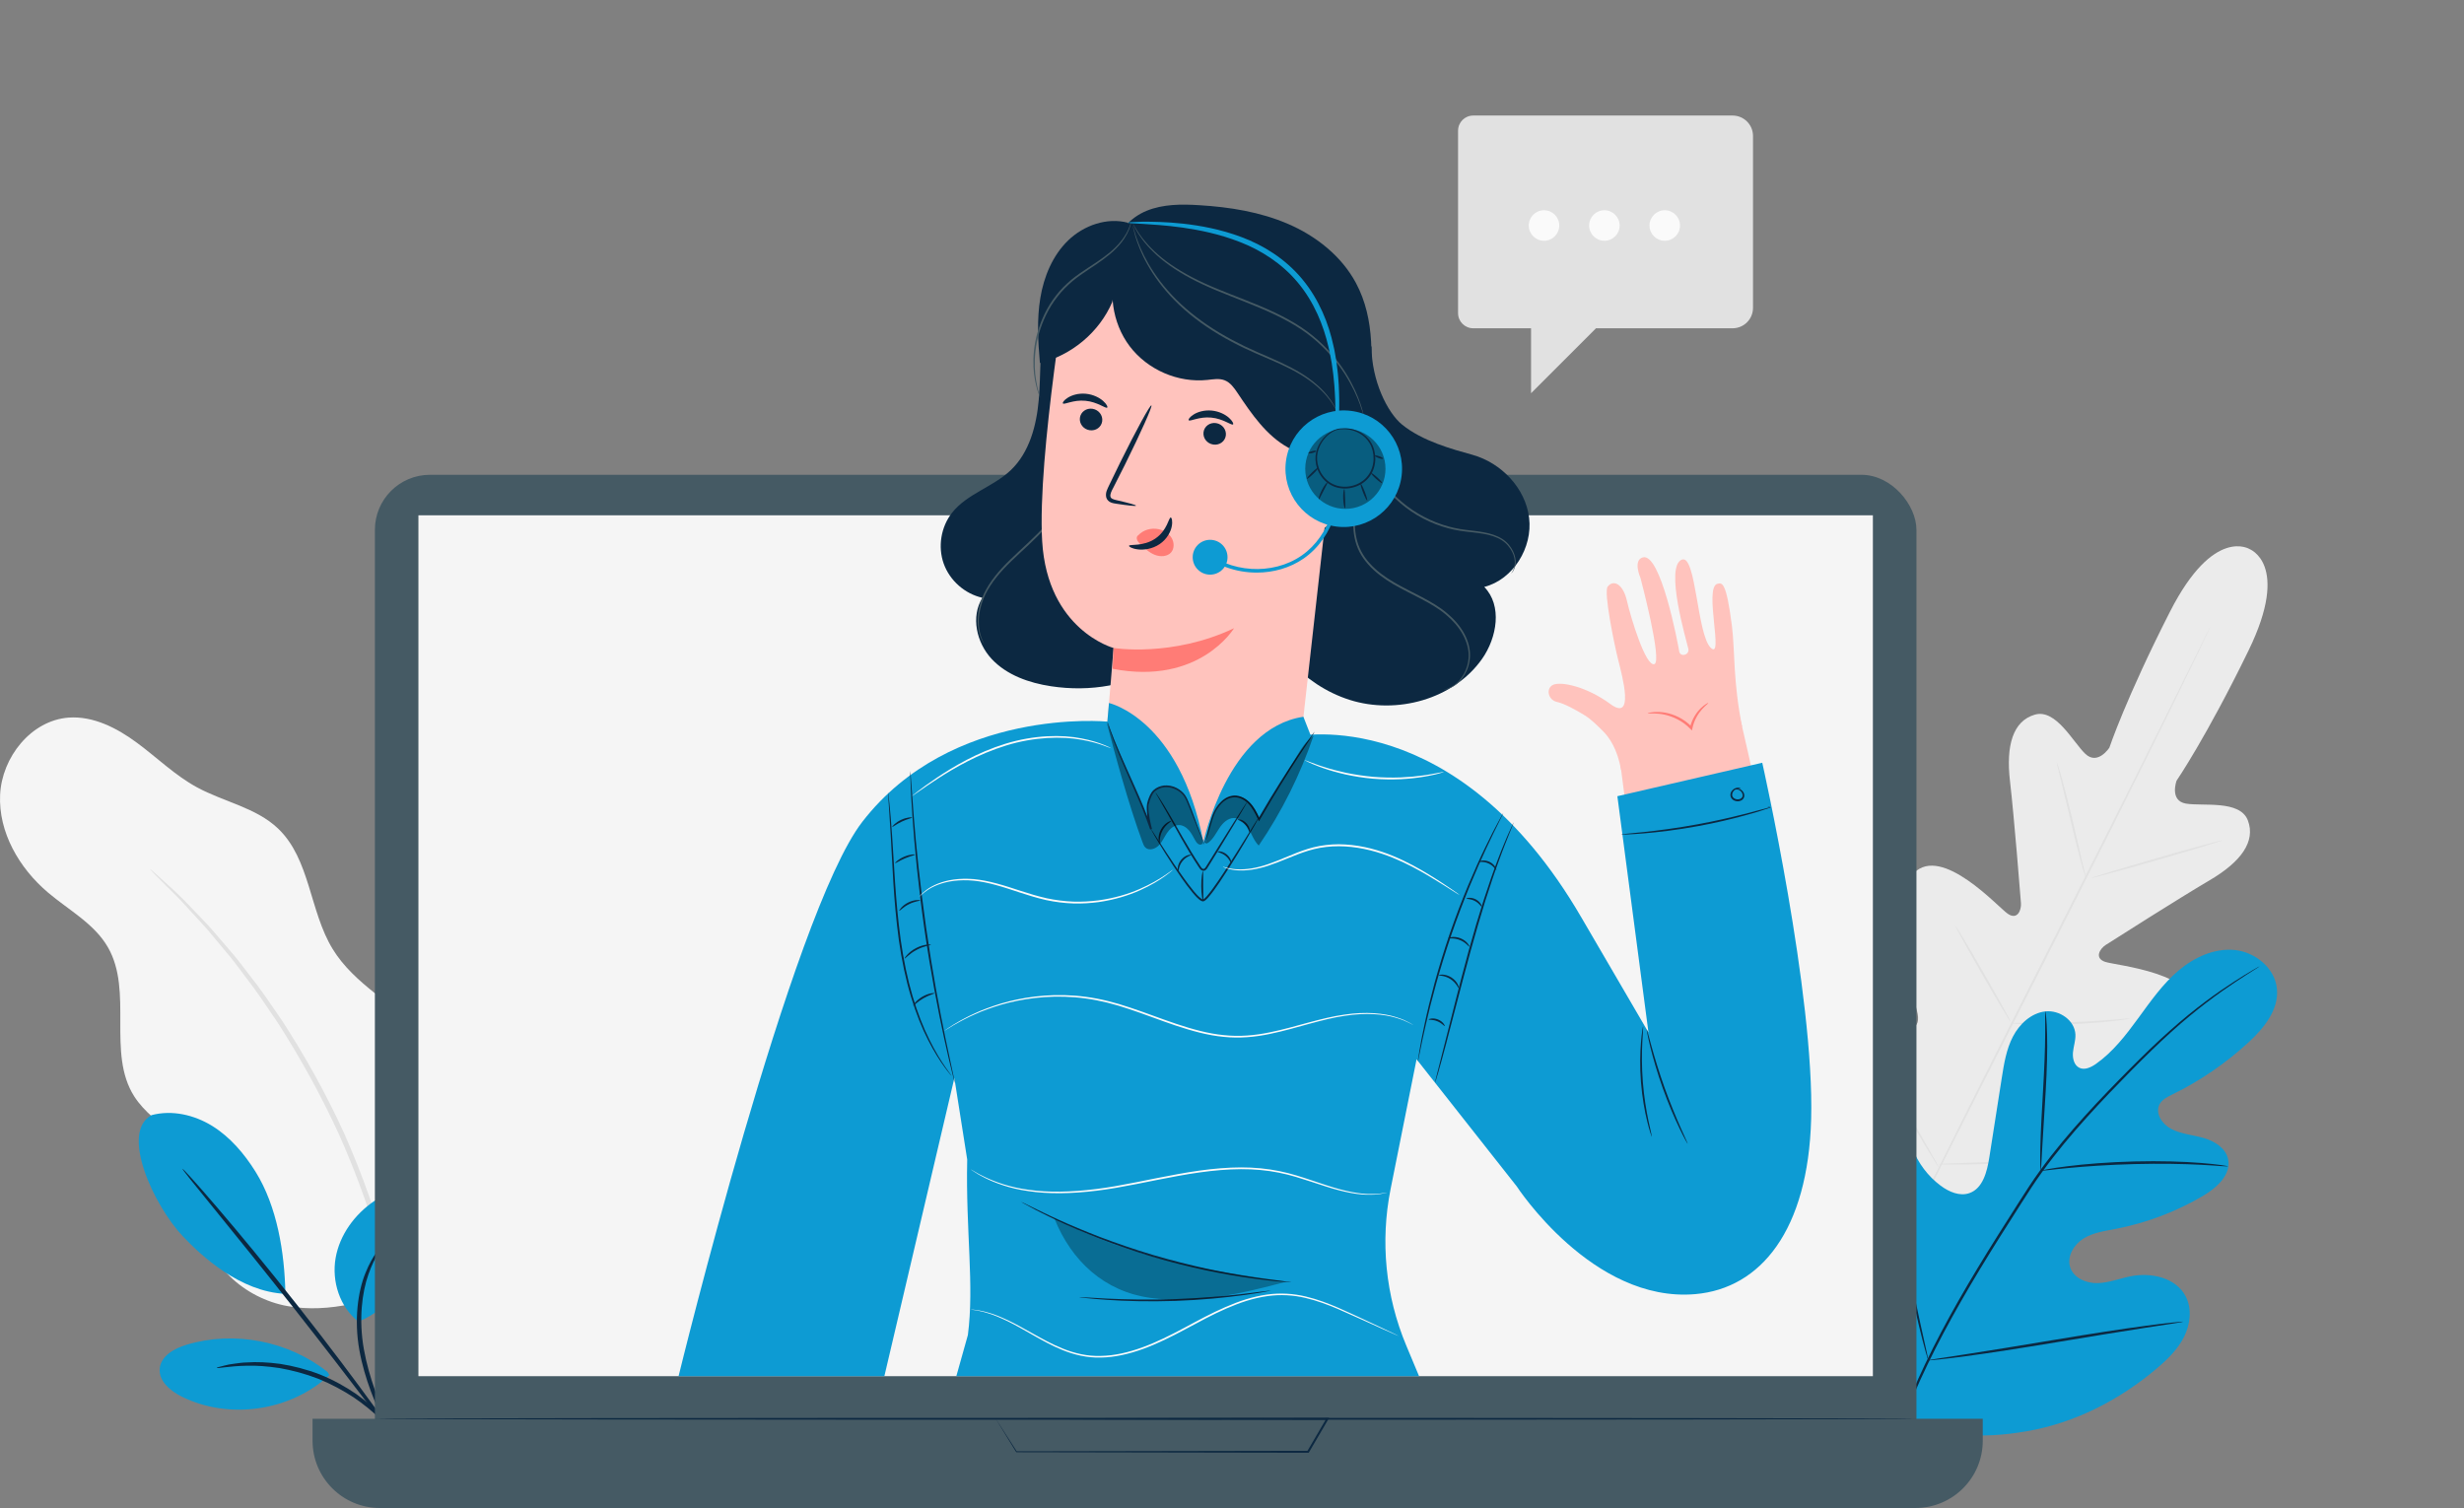 <?xml version="1.0" encoding="UTF-8"?>
<svg xmlns="http://www.w3.org/2000/svg" viewBox="0 0 652.19 399.14">
  <rect x="0" y="0" width="652.19" height="399.14" fill="#808080" stroke="none"/>
  <defs>
    <style>
      .cls-1 {
        fill: #ebebeb;
      }

      .cls-2 {
        fill: #f5f5f5;
      }

      .cls-3 {
        fill: #fafafa;
      }

      .cls-4 {
        fill: #ffc3bd;
      }

      .cls-5 {
        fill: #ff7c76;
      }

      .cls-6 {
        fill: #e1e1e1;
      }

      .cls-7 {
        fill: #0d9bd3;
      }

      .cls-8 {
        fill: #0c2841;
      }

      .cls-9 {
        fill: #455a64;
      }

      .cls-10 {
        opacity: .3;
      }

      .cls-11 {
        opacity: .4;
      }
    </style>
  </defs>
  <g id="Background_Complete" data-name="Background Complete">
    <g>
      <path class="cls-2" d="m109.21,339.95c10.85-7.57,14.5-16.9,15.73-30.07,1.23-13.17-3.59-26.79-12.84-36.25-7.71-7.88-18.33-13.06-24.07-22.48-6.12-10.03-5.91-23.71-14.41-31.83-5.84-5.58-14.38-7.07-21.48-10.93-5.79-3.15-10.56-7.85-15.86-11.77-5.3-3.92-11.59-7.17-18.16-6.68C8.21,190.7.5,200.43.03,210.36c-.47,9.93,5.07,19.43,12.65,25.86,5.5,4.67,12.27,8.24,15.87,14.48,6.77,11.73-.3,28.03,6.96,39.46,5.3,8.35,17.33,12.34,19,22.09.61,3.59-.4,7.24-.37,10.88.09,11.37,10.72,20.54,21.91,22.56,11.19,2.02,22.62-1.49,33.17-5.74"/>
      <path class="cls-6" d="m39.61,229.92s.38.49,1.19,1.33c.92.93,2.11,2.13,3.6,3.62,1.59,1.54,3.51,3.45,5.59,5.8,2.11,2.33,4.62,4.88,7.09,7.98,1.27,1.52,2.59,3.11,3.97,4.77,1.37,1.66,2.66,3.5,4.08,5.35,2.88,3.65,5.59,7.82,8.53,12.14,5.63,8.8,11.28,18.82,16.27,29.8,4.89,11.03,8.64,21.91,11.48,31.96,1.28,5.06,2.6,9.86,3.41,14.43.44,2.28.96,4.47,1.29,6.6.32,2.13.63,4.18.93,6.14.68,3.9.91,7.47,1.26,10.6.37,3.12.53,5.82.63,8.04.13,2.1.23,3.79.32,5.09.09,1.16.16,1.78.2,1.78.05,0,.07-.61.07-1.78-.02-1.31-.04-3-.06-5.11-.01-2.22-.09-4.94-.4-8.08-.28-3.14-.44-6.74-1.06-10.66-.27-1.97-.55-4.03-.84-6.18-.31-2.15-.8-4.35-1.22-6.65-.78-4.61-2.06-9.44-3.31-14.54-2.8-10.13-6.53-21.09-11.45-32.19-5.03-11.05-10.75-21.11-16.46-29.93-2.98-4.33-5.74-8.49-8.68-12.13-1.44-1.84-2.76-3.67-4.16-5.33-1.41-1.64-2.76-3.22-4.06-4.73-2.52-3.07-5.1-5.58-7.27-7.87-2.15-2.31-4.12-4.17-5.78-5.66-1.56-1.42-2.81-2.56-3.78-3.44-.87-.77-1.35-1.16-1.38-1.13Z"/>
    </g>
    <g>
      <path class="cls-1" d="m595.54,145.39s-9.54-6.31-21.17,16.51c-11.63,22.82-16.04,35.98-16.04,35.98,0,0-3.07,4.78-6.36,1.66-3.28-3.12-7.78-11.99-13.36-10.39-5.79,1.66-7.7,8.12-6.59,17.61,1.1,9.49,2.76,30.38,2.9,32.27.14,1.85-.92,4.59-3.5,2.82-2.58-1.77-17.41-18.29-24.83-10.78s0,33.45.76,36.3c.76,2.85.2,4.07-1.16,4.78-1.35.71-5.82-5.32-10.23-9.84-4.41-4.53-10.32-9-14.24-4.31-3.92,4.69-5.17,24.16,13.36,55.77l9.54,14.09,17.07-.95c36.4-4.25,51.18-16.98,52.57-22.93,1.39-5.95-5.74-7.97-12.01-8.77-6.27-.8-13.76-.73-14.02-2.24-.25-1.51.38-2.69,3.12-3.8,2.73-1.11,27.91-10.81,29.44-21.25,1.53-10.44-20.59-12.34-23.56-13.33s-1.42-3.49.14-4.49c1.59-1.02,19.27-12.28,27.51-17.12,8.24-4.84,12.25-10.25,10.09-15.87-2.09-5.42-11.87-3.67-16.35-4.41-4.47-.74-2.51-6.07-2.51-6.07,0,0,7.85-11.44,19.06-34.47,11.21-23.03.14-26.88.14-26.88"/>
      <path class="cls-6" d="m585.09,165.81s-.06.17-.21.49c-.16.34-.38.82-.67,1.43-.61,1.27-1.48,3.11-2.61,5.47-2.27,4.74-5.61,11.59-9.76,20.02-8.3,16.88-19.96,40.1-32.93,65.7-12.97,25.61-24.68,48.8-33.07,65.64-4.18,8.41-7.56,15.22-9.91,19.95-1.16,2.34-2.07,4.16-2.7,5.42-.31.6-.54,1.07-.71,1.4-.16.32-.26.47-.26.47,0,0,.06-.17.21-.49.16-.34.38-.81.67-1.43.61-1.27,1.48-3.11,2.61-5.46,2.27-4.74,5.61-11.58,9.76-20.02,8.3-16.88,19.97-40.1,32.93-65.71,12.96-25.6,24.68-48.79,33.06-65.62,4.18-8.41,7.56-15.22,9.91-19.95,1.16-2.34,2.07-4.16,2.7-5.42.31-.6.54-1.07.71-1.4.16-.32.26-.47.26-.47Z"/>
      <path class="cls-6" d="m544.41,201.79s.19.4.43,1.15c.25.75.57,1.85.96,3.21.77,2.72,1.74,6.51,2.73,10.7.96,4.14,1.84,7.89,2.5,10.75.31,1.29.57,2.38.78,3.25.19.77.27,1.2.24,1.21-.03.01-.19-.4-.44-1.15-.24-.75-.57-1.85-.94-3.21-.74-2.73-1.66-6.53-2.66-10.72-.99-4.13-1.89-7.87-2.58-10.73-.32-1.29-.58-2.37-.8-3.25-.18-.77-.27-1.2-.23-1.21Z"/>
      <path class="cls-6" d="m553.61,232.37c-.04-.14,7.67-2.48,17.23-5.23,9.56-2.75,17.34-4.86,17.38-4.72.04.14-7.67,2.48-17.23,5.23-9.55,2.75-17.34,4.86-17.38,4.72Z"/>
      <path class="cls-6" d="m531.93,270.79s.45-.06,1.26-.06c.92,0,2.06,0,3.42.01,2.88,0,6.86,0,11.26-.17,4.39-.16,8.37-.44,11.24-.67,1.35-.11,2.49-.2,3.4-.27.8-.06,1.25-.07,1.26-.04,0,.04-.43.12-1.23.24-.8.12-1.96.28-3.39.44-2.87.32-6.85.67-11.25.83-4.4.17-8.4.12-11.28.02-1.44-.06-2.61-.12-3.41-.18-.81-.06-1.25-.11-1.25-.15Z"/>
      <path class="cls-6" d="m517.52,244.97s.27.32.67.95c.45.73,1,1.63,1.65,2.69,1.37,2.29,3.23,5.46,5.26,8.99,2.03,3.53,3.84,6.73,5.13,9.07.59,1.09,1.09,2.02,1.5,2.78.34.66.52,1.04.49,1.05-.03.02-.27-.32-.67-.95-.45-.73-1-1.63-1.65-2.69-1.37-2.29-3.23-5.46-5.26-8.99-2.03-3.53-3.84-6.73-5.12-9.07-.59-1.09-1.09-2.02-1.5-2.78-.34-.66-.52-1.04-.49-1.05Z"/>
      <path class="cls-6" d="m494.06,276.46s.33.42.84,1.23c.55.9,1.27,2.06,2.12,3.44,1.77,2.92,4.19,6.97,6.83,11.47,2.64,4.49,5.01,8.58,6.7,11.55.8,1.42,1.46,2.61,1.98,3.53.46.84.69,1.31.66,1.33-.03.02-.33-.42-.84-1.23-.55-.9-1.27-2.06-2.12-3.44-1.77-2.92-4.19-6.97-6.83-11.47-2.64-4.49-5.01-8.58-6.7-11.55-.8-1.42-1.46-2.61-1.98-3.53-.46-.84-.69-1.31-.66-1.33Z"/>
      <path class="cls-6" d="m512.96,308.1s.57-.07,1.59-.11c1.12-.04,2.57-.08,4.33-.14,3.66-.12,8.7-.31,14.27-.68,5.57-.36,10.6-.82,14.24-1.17,1.75-.17,3.2-.31,4.31-.42,1.02-.09,1.58-.13,1.59-.09,0,.04-.55.14-1.56.3-1.01.16-2.48.36-4.3.59-3.63.45-8.67.97-14.25,1.33-5.58.37-10.64.5-14.3.53-1.83,0-3.31,0-4.34-.03-1.02-.02-1.59-.06-1.59-.09Z"/>
    </g>
    <g>
      <path class="cls-6" d="m389.94,30.58h68.65c2.99,0,5.41,2.42,5.41,5.41v45.49c0,2.99-2.42,5.41-5.41,5.41h-36.15l-17.19,17.19v-17.19h-15.31c-2.22,0-4.01-1.8-4.01-4.01v-48.29c0-2.22,1.8-4.01,4.01-4.01Z"/>
      <path class="cls-3" d="m412.72,59.69c0,2.23-1.81,4.04-4.04,4.04s-4.04-1.81-4.04-4.04,1.81-4.04,4.04-4.04,4.04,1.81,4.04,4.04Z"/>
      <path class="cls-3" d="m428.7,59.69c0,2.23-1.81,4.04-4.04,4.04s-4.04-1.81-4.04-4.04,1.81-4.04,4.04-4.04,4.04,1.81,4.04,4.04Z"/>
      <path class="cls-3" d="m444.68,59.69c0,2.23-1.81,4.04-4.04,4.04s-4.04-1.81-4.04-4.04,1.81-4.04,4.04-4.04,4.04,1.81,4.04,4.04Z"/>
    </g>
  </g>
  <g id="Plants">
    <g>
      <path class="cls-7" d="m501.51,374.05c-17.18-16.7-17.48-42.55-13.03-65.02.74-3.75.98-7.79,3.31-10.81,2.33-3.02,6.89-4.6,10.01-2.46,2.59,1.77,3.28,5.23,4.4,8.18,1.5,3.92,4.12,7.4,7.47,9.89,2.2,1.64,5.05,2.88,7.63,1.96,3.55-1.26,4.66-5.7,5.25-9.45,1.1-7,2.19-14,3.29-21,.59-3.75,1.2-7.59,2.95-10.96,1.75-3.37,4.86-6.26,8.59-6.68,3.73-.42,7.81,2.36,7.96,6.15.06,1.58-.51,3.11-.65,4.69-.15,1.57.29,3.42,1.7,4.09,1.43.68,3.1-.14,4.4-1.05,4.49-3.16,7.91-7.61,11.16-12.06,3.25-4.45,6.44-9.03,10.63-12.59,4.19-3.56,9.58-6.04,15-5.47,5.42.57,10.61,4.82,11.1,10.32.5,5.51-3.46,10.37-7.52,14.11-6.02,5.54-12.82,10.2-20.14,13.78-1.32.65-2.75,1.34-3.43,2.66-1.22,2.37.74,5.24,3.08,6.46,2.64,1.39,5.73,1.59,8.59,2.41,2.87.82,5.83,2.63,6.48,5.57.91,4.08-2.95,7.58-6.53,9.7-7.18,4.24-15.07,7.23-23.23,8.8-2.92.56-5.97.97-8.51,2.55-2.54,1.58-4.43,4.73-3.52,7.59.91,2.86,4.23,4.27,7.2,4.21,2.98-.06,5.82-1.21,8.74-1.8,5.47-1.11,12.07.33,14.65,5.33,1.69,3.28,1.22,7.39-.45,10.7-1.67,3.31-4.38,5.96-7.2,8.34-9.84,8.35-21.69,14.43-34.33,16.62-12.63,2.2-23.9,1.51-35.07-4.77"/>
      <path class="cls-8" d="m498.49,390.75c2.28-8.82,5.96-19.07,11.17-29.92,5.18-10.86,11.85-22.29,19.24-34.01,1.86-2.92,3.69-5.81,5.5-8.66,1.81-2.84,3.61-5.65,5.54-8.29,3.83-5.31,7.92-10.11,11.95-14.56,4.02-4.45,8-8.52,11.75-12.3,3.76-3.77,7.33-7.23,10.72-10.23,6.76-6.04,12.78-10.26,17.03-12.99,2.12-1.37,3.8-2.38,4.95-3.05.55-.32.99-.57,1.31-.75.3-.17.45-.25.46-.23,0,.01-.14.11-.42.3-.32.2-.74.47-1.28.81-1.12.71-2.78,1.75-4.88,3.16-4.2,2.79-10.15,7.06-16.85,13.13-3.36,3.02-6.9,6.49-10.64,10.27-3.73,3.8-7.69,7.88-11.69,12.32-4,4.44-8.06,9.24-11.87,14.52-1.91,2.63-3.69,5.42-5.51,8.27-1.81,2.85-3.64,5.73-5.5,8.65-7.38,11.71-14.05,23.11-19.25,33.92-5.22,10.8-8.94,20.99-11.27,29.76"/>
      <path class="cls-8" d="m540.14,309.87s-.08-.59-.11-1.66c-.03-1.07-.02-2.62.02-4.53.08-3.82.37-9.1.71-14.91.34-5.82.55-11.08.57-14.89.01-1.91.01-3.45,0-4.52,0-1.07,0-1.66.06-1.66.05,0,.12.58.22,1.65.1,1.06.18,2.61.23,4.52.11,3.82-.03,9.11-.37,14.93-.35,5.74-.67,10.92-.91,14.89-.1,1.79-.18,3.3-.25,4.51-.06,1.07-.12,1.66-.17,1.66Z"/>
      <path class="cls-8" d="m589.83,308.72s-.71.02-1.96-.08c-1.26-.09-3.07-.23-5.32-.34-4.5-.24-10.72-.36-17.59-.19-6.87.18-13.08.61-17.57,1.05-2.24.2-4.06.42-5.31.56-1.25.15-1.95.2-1.96.16,0-.05.68-.2,1.92-.43,1.24-.22,3.05-.51,5.29-.78,4.48-.57,10.71-1.08,17.6-1.26,6.89-.17,13.13.03,17.63.4,2.25.17,4.07.39,5.32.56,1.25.18,1.94.31,1.93.36Z"/>
      <path class="cls-8" d="m510.39,360.04s-.1-.21-.23-.64c-.15-.51-.32-1.13-.54-1.88-.46-1.63-1.07-4.02-1.78-6.97-1.43-5.9-3.14-14.12-4.91-23.22-1.77-9.1-3.4-17.32-4.71-23.25-.64-2.88-1.17-5.25-1.56-7.01-.17-.76-.3-1.39-.41-1.91-.09-.44-.12-.67-.1-.68.02,0,.1.22.23.64.15.51.32,1.13.54,1.88.46,1.63,1.07,4.02,1.78,6.97,1.43,5.9,3.14,14.12,4.91,23.22,1.77,9.09,3.4,17.32,4.71,23.24.64,2.88,1.17,5.25,1.56,7.01.17.76.3,1.4.41,1.91.09.44.12.67.1.68Z"/>
      <path class="cls-8" d="m577.85,349.83s-.23.08-.68.16c-.53.09-1.18.19-1.96.32-1.81.28-4.25.65-7.23,1.11-6.1.94-14.51,2.32-23.8,3.87-9.3,1.55-17.73,2.86-23.85,3.67-3.06.41-5.54.71-7.26.88-.79.08-1.45.14-1.98.19-.45.04-.69.04-.7.02,0-.02.23-.08.68-.16.53-.09,1.18-.19,1.96-.32,1.81-.28,4.25-.65,7.22-1.11,6.1-.93,14.51-2.32,23.81-3.87,9.29-1.55,17.72-2.86,23.85-3.67,3.06-.41,5.54-.71,7.26-.88.79-.08,1.45-.14,1.98-.19.45-.04.69-.04.7-.02Z"/>
    </g>
    <g>
      <path class="cls-7" d="m40.1,295.16c5.41-1.45,11.32-.08,16.08,2.86,4.76,2.95,8.48,7.35,11.45,12.1,5.74,9.19,7.71,21.5,7.91,32.34-12.02-.56-22.24-10.06-27.12-15.21-7.72-8.14-16.72-27.53-8.32-32.08"/>
      <path class="cls-7" d="m94.85,349.81c-4.92-3.86-7.09-10.66-6.02-16.83,1.07-6.16,5.08-11.6,10.26-15.11,2.4-1.62,5.36-2.9,8.13-2.07,2.59.78,4.38,3.31,4.89,5.97.51,2.66-.07,5.41-.97,7.96-3.08,8.75-7.67,16.64-16.29,20.08"/>
      <path class="cls-8" d="m105.77,384.1c-.07.04-.5-.65-1.2-1.94-.7-1.28-1.67-3.16-2.8-5.52-2.23-4.7-5.23-11.39-6.66-19.34-1.42-7.96-.38-15.46,1.62-20.35.98-2.46,2.07-4.32,2.94-5.5.87-1.19,1.44-1.77,1.5-1.73.21.14-1.93,2.65-3.63,7.53-1.74,4.83-2.61,12.09-1.23,19.85,1.39,7.76,4.22,14.42,6.25,19.2,2.07,4.78,3.38,7.73,3.22,7.81Z"/>
      <path class="cls-8" d="m48.26,309.33c.06-.05.99.91,2.61,2.7,1.62,1.79,3.92,4.42,6.73,7.7,5.62,6.56,13.23,15.74,21.38,26.09,8.15,10.35,15.3,19.91,20.36,26.9,2.53,3.5,4.55,6.35,5.91,8.34,1.36,1.99,2.08,3.12,2.02,3.17-.07.05-.92-.98-2.4-2.89-1.6-2.08-3.69-4.82-6.21-8.11-5.23-6.86-12.48-16.32-20.62-26.66-8.14-10.34-15.64-19.6-21.08-26.29-2.61-3.23-4.78-5.9-6.43-7.94-1.51-1.89-2.31-2.95-2.25-3.01Z"/>
      <path class="cls-7" d="m86.73,363.17c-10.3-8.24-24.72-11.04-37.35-7.24-3.22.97-6.78,2.93-7.1,6.27-.32,3.35,2.82,5.97,5.83,7.46,12.54,6.23,28.82,3.85,39.06-5.69"/>
      <path class="cls-8" d="m57.37,362.05c-.02-.08.72-.3,2.09-.63.68-.18,1.52-.36,2.52-.47.99-.12,2.12-.33,3.38-.34,2.51-.18,5.53-.06,8.83.39,3.29.52,6.87,1.4,10.47,2.79,3.58,1.44,6.79,3.25,9.55,5.13,2.72,1.94,5,3.91,6.71,5.76.91.87,1.59,1.79,2.23,2.56.65.76,1.14,1.47,1.52,2.06.77,1.17,1.16,1.84,1.1,1.89-.19.14-1.91-2.45-5.45-5.9-1.75-1.74-4.04-3.6-6.73-5.44-2.73-1.78-5.87-3.51-9.36-4.92-3.51-1.36-6.99-2.25-10.19-2.82-3.22-.49-6.16-.7-8.63-.63-4.94.09-7.97.81-8.01.58Z"/>
    </g>
  </g>
  <g id="Device">
    <g>
      <rect class="cls-9" x="99.23" y="125.67" width="408.03" height="269.83" rx="14.57" ry="14.57"/>
      <path class="cls-9" d="m82.74,375.53h442.07v5.81c0,9.82-7.97,17.8-17.8,17.8H100.53c-9.82,0-17.8-7.97-17.8-17.8v-5.81h0Z"/>
      <rect class="cls-2" x="110.75" y="136.39" width="384.98" height="227.86"/>
      <path class="cls-8" d="m263.59,375.53s.14,0,.42-.01c.31,0,.74,0,1.29-.01,1.17,0,2.86-.02,5.03-.03,4.42-.02,10.78-.04,18.65-.08,15.88-.03,37.85-.08,62.37-.13h.46s-.23.4-.23.4c-.78,1.34-1.63,2.79-2.48,4.24-.89,1.52-1.77,3.04-2.62,4.48l-.08.13h-.15c-33.92-.06-62.89-.12-77.19-.14h-.07s-.03-.06-.03-.06c-1.76-2.86-3.11-5.06-4.04-6.57-.44-.72-.78-1.27-1.02-1.67-.23-.37-.33-.55-.33-.55,0,0,.14.2.38.58.26.39.61.95,1.08,1.67.95,1.47,2.33,3.62,4.12,6.42l-.1-.06c14.3-.03,43.27-.08,77.19-.14l-.23.13c.85-1.45,1.73-2.96,2.62-4.48.85-1.45,1.69-2.9,2.48-4.24l.23.4c-24.42-.05-46.3-.1-62.11-.13-7.91-.03-14.3-.06-18.74-.08-2.2-.01-3.91-.02-5.11-.03-.57,0-1.01,0-1.34-.01-.3,0-.47-.01-.47-.01Z"/>
    </g>
    <path class="cls-8" d="m507.26,375.53c0,.14-91.35.25-204,.25s-204.02-.11-204.02-.25,91.33-.25,204.02-.25,204,.11,204,.25Z"/>
  </g>
  <g id="Character">
    <g>
      <g>
        <g>
          <path class="cls-8" d="m287.8,68.96c-6.29,2.76-9.95,9.54-11.33,16.28s-.92,13.69-1.52,20.54c-.6,6.85-2.47,14-7.47,18.72-4.66,4.4-11.51,6.19-15.48,11.21-2.94,3.73-3.81,9-2.21,13.48,1.6,4.48,5.61,8.01,10.25,9.03-3.14,4.97-1.57,11.91,2.45,16.2,4.01,4.29,9.91,6.34,15.72,7.22,10.22,1.56,21.12-.16,29.75-5.85,8.63-5.69,14.67-15.57,14.65-25.9"/>
          <path class="cls-9" d="m260.55,170.54s-.57-.71-1.11-2.23c-.54-1.51-.92-3.9-.4-6.75.26-1.42.73-2.94,1.44-4.48.74-1.53,1.71-3.07,2.89-4.56,2.34-3.01,5.49-5.78,8.65-8.75,3.16-2.99,6.06-5.96,8.41-8.9,2.38-2.91,4.17-5.82,5.38-8.38,1.21-2.57,1.86-4.79,2.18-6.35.19-.77.24-1.39.33-1.8.07-.41.12-.63.14-.63s0,.22-.04.64c-.06.42-.08,1.04-.24,1.83-.27,1.58-.87,3.84-2.06,6.46-1.19,2.61-2.96,5.57-5.34,8.52-2.35,2.98-5.26,5.98-8.43,8.98-3.18,2.99-6.31,5.73-8.63,8.68-1.17,1.46-2.14,2.97-2.88,4.46-.72,1.5-1.19,2.98-1.47,4.37-.55,2.78-.23,5.12.24,6.63.48,1.51.98,2.26.92,2.29Z"/>
        </g>
        <g>
          <path class="cls-8" d="m363.01,91.55c0,9.24,4.26,17.71,8.1,20.83,5.42,4.41,13.38,6.54,18.63,8,7.64,2.13,14.04,8.82,15,16.7.95,7.87-4.19,16.29-11.88,18.27,4.83,4.93,3.39,13.41-.58,19.05-7.53,10.69-22.56,14.8-35.03,10.85-12.47-3.95-22.02-15-25.74-27.54"/>
          <path class="cls-9" d="m382.02,182.57c-.03-.08,1.22-.08,2.94-1.29.84-.6,1.75-1.53,2.46-2.82.73-1.27,1.26-2.91,1.32-4.76.05-1.84-.5-3.86-1.55-5.76-1.05-1.91-2.6-3.7-4.49-5.27-3.78-3.19-8.93-5.18-13.91-8.05-2.48-1.46-4.78-3.14-6.61-5.19-.91-1.02-1.7-2.12-2.31-3.29-.61-1.17-1.03-2.41-1.29-3.64-.53-2.47-.48-4.87-.32-7.07.17-2.21.45-4.25.64-6.11.41-3.72.36-6.77-.14-8.8-.14-.5-.26-.94-.36-1.34-.11-.38-.27-.69-.36-.95-.2-.51-.3-.79-.29-.79.02,0,.14.25.38.75.11.25.28.56.41.94.12.4.26.84.41,1.34.57,2.05.67,5.14.3,8.88-.17,1.87-.43,3.91-.58,6.1-.14,2.19-.17,4.55.36,6.95.51,2.39,1.7,4.74,3.52,6.7,1.78,1.99,4.05,3.65,6.5,5.08,4.92,2.84,10.11,4.85,13.96,8.12,1.92,1.61,3.5,3.45,4.56,5.42,1.06,1.97,1.6,4.05,1.53,5.97-.08,1.91-.66,3.59-1.43,4.89-.76,1.31-1.71,2.24-2.59,2.84-.87.62-1.69.84-2.21,1.01-.55.1-.84.14-.84.13Z"/>
          <path class="cls-9" d="m400.02,151.74c-.09-.03.8-.76.93-2.57.04-.88-.13-1.99-.71-3.12-.57-1.12-1.49-2.3-2.83-3.13-1.36-.83-3.06-1.35-4.91-1.66-1.86-.32-3.89-.44-6.02-.77-4.26-.66-8.8-2.34-12.93-5.12-4.12-2.79-7.38-6.39-9.56-10.11-2.2-3.72-3.35-7.49-3.92-10.68-.57-3.21-.54-5.86-.41-7.67.07-.91.15-1.6.24-2.07.07-.47.12-.72.14-.71.06,0-.11,1-.19,2.8-.07,1.8-.05,4.43.56,7.59.61,3.15,1.79,6.86,3.97,10.51,2.16,3.65,5.38,7.18,9.44,9.93,4.07,2.73,8.54,4.4,12.73,5.08,2.1.34,4.13.47,6.02.82,1.88.33,3.63.88,5.03,1.77,1.41.89,2.33,2.13,2.9,3.31.58,1.18.73,2.34.66,3.25-.08.92-.41,1.58-.66,1.99-.13.2-.26.33-.34.43-.08.09-.12.14-.13.13Z"/>
        </g>
        <g>
          <g>
            <g>
              <path class="cls-4" d="m292.29,199.88c1.32-13.81,2.45-28.37,2.45-28.37,0,0-17.49-4.7-18.89-28.27-1.34-22.47,7.34-73.22,7.34-73.22h0c26.62-7.92,56.26,2.01,72.5,24.3h0l-12.54,111.98c-1.46,13-13.79,22.1-27.7,20.44h0c-14.05-1.68-24.41-13.7-23.15-26.86Z"/>
              <g>
                <path class="cls-8" d="m285.84,110.59c-.21,1.57.94,3.04,2.57,3.28,1.63.25,3.12-.81,3.33-2.38.21-1.57-.94-3.04-2.57-3.29-1.63-.25-3.12.82-3.33,2.38Z"/>
                <path class="cls-8" d="m281.34,106.78c.33.42,2.75-1.02,5.95-.7,3.2.28,5.39,2.16,5.78,1.8.19-.16-.12-.89-1.07-1.74-.93-.84-2.58-1.73-4.58-1.92-2-.19-3.75.38-4.78,1.04-1.06.66-1.46,1.33-1.3,1.52Z"/>
              </g>
              <g>
                <path class="cls-8" d="m318.56,114.38c-.21,1.57.94,3.04,2.57,3.28,1.63.25,3.12-.81,3.33-2.38.21-1.57-.94-3.04-2.57-3.29-1.63-.25-3.12.82-3.33,2.38Z"/>
                <path class="cls-8" d="m314.64,111.23c.33.42,2.75-1.02,5.95-.7,3.2.28,5.39,2.16,5.78,1.8.19-.16-.12-.89-1.07-1.74-.93-.84-2.58-1.73-4.58-1.92-2-.19-3.75.38-4.78,1.04-1.06.66-1.46,1.33-1.3,1.52Z"/>
              </g>
              <path class="cls-8" d="m300.68,133.84c.03-.18-1.92-.72-5.11-1.45-.81-.17-1.57-.4-1.65-.98-.13-.61.29-1.46.78-2.37.96-1.9,1.97-3.9,3.03-5.99,4.23-8.53,7.38-15.58,7.03-15.75-.35-.17-4.05,6.61-8.28,15.15-1.02,2.11-2,4.11-2.93,6.04-.4.9-1.04,1.9-.74,3.17.16.63.72,1.14,1.23,1.33.51.21.97.27,1.37.33,3.23.49,5.24.71,5.27.53Z"/>
              <path class="cls-5" d="m294.74,171.51s15.51,2.54,31.89-5.23c0,0-9.11,15.2-32.12,10.74l.23-5.51Z"/>
              <path class="cls-5" d="m301.27,141.69c1.3-1.41,3.4-2.05,5.38-1.63,1.38.29,2.71,1.09,3.45,2.31.73,1.21.75,2.84-.12,3.84-.98,1.13-2.82,1.23-4.3.65-1.49-.58-2.7-1.72-3.85-2.85-.32-.31-.64-.64-.82-1.04-.18-.4-.18-.9.12-1.19"/>
              <path class="cls-8" d="m309.88,136.98c-.52-.08-.87,3.39-4.08,5.57-3.21,2.18-6.88,1.43-6.96,1.91-.07.21.76.76,2.32.95,1.53.2,3.82-.07,5.79-1.4,1.96-1.33,2.94-3.28,3.2-4.69.28-1.44-.03-2.34-.27-2.34Z"/>
            </g>
            <path class="cls-4" d="m344.64,119.08c2.53-.24,5.14.09,7.42,1.21,2.28,1.12,4.19,3.09,4.98,5.5.8,2.42.43,5.12-.67,7.42-1.09,2.3-2.86,4.22-4.84,5.82-1.42,1.15-3.01,2.17-4.8,2.55-1.79.37-3.82,0-5.09-1.31"/>
            <path class="cls-5" d="m344.53,134.26c-.29.06.64,1.67,2.97,1.28,1.12-.18,2.28-1.04,3.04-2.17.77-1.16,1.32-2.45,1.64-4,.31-1.53.12-3.21-.62-4.47-.7-1.27-1.96-2.11-3.07-2.25-2.33-.28-3.21,1.26-2.95,1.34.17.21,1.16-.54,2.65-.02,1.44.41,2.68,2.57,2.11,5.05-.53,2.53-1.74,4.77-3.16,5.22-1.48.58-2.44-.17-2.62.02Z"/>
          </g>
          <path class="cls-8" d="m294.4,79.95c-3.42,7.95-10.74,14.1-19.15,16.13-.5-5.73-.83-11.53.11-17.2.94-5.67,3.25-11.27,7.38-15.26,4.14-3.99,10.27-6.14,15.83-4.66"/>
        </g>
        <path class="cls-8" d="m296,69.43c-2.89,7.26-1.7,15.99,3.02,22.22,4.72,6.23,12.8,9.73,20.57,8.91,1.52-.16,3.12-.46,4.54.09,1.53.59,2.53,2.02,3.44,3.38,3.7,5.53,7.61,11.27,13.43,14.47,5.83,3.2,14.17,2.89,18.07-2.5,1.9-2.62,2.45-5.95,2.89-9.16,1.48-10.77,2.08-22.34-3.05-31.92-3.81-7.12-10.51-12.42-17.93-15.63-7.41-3.21-15.53-4.49-23.59-4.98-4.69-.29-9.54-.29-13.88,1.48s-8.1,5.72-8.35,10.41"/>
        <path class="cls-9" d="m360.94,109.88s-.11-.27-.28-.79c-.16-.53-.43-1.29-.78-2.27-.73-1.95-1.95-4.72-3.95-7.86-2.01-3.12-4.85-6.59-8.67-9.68-3.81-3.12-8.65-5.62-13.89-7.82-5.25-2.2-10.37-4.01-14.86-6.11-4.49-2.08-8.32-4.44-11.21-6.84-2.88-2.41-4.82-4.79-5.94-6.56-.56-.89-.96-1.59-1.19-2.1-.25-.49-.37-.76-.35-.76.02,0,.17.24.44.72.26.49.69,1.17,1.26,2.04,1.16,1.72,3.12,4.04,6.01,6.39,2.89,2.34,6.7,4.65,11.18,6.7,4.47,2.07,9.6,3.86,14.86,6.07,5.25,2.2,10.15,4.75,13.98,7.92,3.85,3.14,6.69,6.67,8.68,9.84,1.98,3.19,3.16,6.01,3.83,7.98.33.99.57,1.77.7,2.31.14.53.2.81.19.82Z"/>
        <path class="cls-9" d="m353.73,108.61s-.15-.22-.39-.66c-.25-.43-.63-1.07-1.19-1.84-1.1-1.54-2.98-3.6-5.76-5.56-2.76-1.99-6.41-3.78-10.56-5.54-2.07-.89-4.26-1.81-6.48-2.87-2.22-1.06-4.48-2.25-6.72-3.59-4.49-2.68-8.46-5.75-11.65-8.98-3.2-3.22-5.6-6.57-7.27-9.56-1.69-2.99-2.64-5.61-3.2-7.44-.26-.92-.45-1.64-.55-2.13-.11-.49-.15-.75-.14-.76.02,0,.1.25.23.73.13.49.35,1.19.63,2.1.61,1.8,1.61,4.38,3.32,7.32,1.7,2.94,4.11,6.23,7.29,9.41,3.18,3.18,7.12,6.22,11.58,8.88,2.23,1.33,4.47,2.51,6.68,3.58,2.21,1.06,4.39,1.98,6.46,2.89,4.14,1.79,7.82,3.63,10.58,5.68,2.78,2.02,4.65,4.14,5.71,5.73.54.79.9,1.45,1.12,1.9.22.46.32.7.31.71Z"/>
        <path class="cls-9" d="m275.33,105.29s-.09-.18-.23-.53c-.13-.36-.33-.88-.55-1.57-.37-1.39-.89-3.44-1-6.04-.11-2.58.09-5.71,1.03-9.02.94-3.29,2.49-6.82,4.96-9.93,1.19-1.59,2.61-2.93,4.02-4.15,1.45-1.18,2.94-2.19,4.36-3.12,2.86-1.86,5.41-3.56,7.22-5.37,1.84-1.78,2.96-3.56,3.53-4.87.58-1.31.71-2.1.76-2.09.02,0-.01.2-.09.57-.08.37-.23.92-.5,1.59-.53,1.35-1.62,3.2-3.46,5.04-1.81,1.87-4.38,3.63-7.21,5.5-1.41.95-2.89,1.95-4.31,3.12-1.38,1.2-2.77,2.52-3.94,4.08-2.43,3.05-3.97,6.51-4.91,9.75-.95,3.25-1.18,6.33-1.12,8.88.07,2.57.53,4.6.84,6,.19.65.34,1.18.46,1.59.1.37.15.56.13.57Z"/>
        <g>
          <g>
            <path class="cls-7" d="m332.64,151.56c-5.42,0-10.85-1.85-14.86-5.45l.64-.71c6.95,6.25,18.41,6.98,26.1,1.65,7.68-5.33,11.02-16.32,7.6-25.02l.88-.35c3.58,9.09.09,20.58-7.94,26.15-3.6,2.5-8.01,3.73-12.42,3.73Z"/>
            <path class="cls-7" d="m324.91,147.49c0,2.54-2.06,4.61-4.61,4.61s-4.61-2.06-4.61-4.61,2.06-4.61,4.61-4.61,4.61,2.06,4.61,4.61Z"/>
          </g>
          <circle class="cls-7" cx="355.68" cy="124.07" r="15.43" transform="translate(189.24 462) rotate(-83.01)"/>
          <path class="cls-7" d="m353.18,121.92c-.1-.01-.06-1.41.09-3.91.05-1.27.11-2.8.18-4.57.02-1.78.08-3.81,0-6.05,0-1.12-.08-2.29-.14-3.51-.04-1.22-.18-2.48-.31-3.79-.1-1.31-.35-2.64-.52-4.03-.13-.69-.26-1.38-.39-2.09-.12-.71-.27-1.42-.46-2.13-1.31-5.71-3.77-11.83-8.08-17.01-4.3-5.19-9.93-8.67-15.38-10.78-5.47-2.14-10.73-3.17-15.15-3.81-4.43-.62-8.06-.81-10.57-.98-2.51-.11-3.9-.22-3.9-.32,0-.1,1.39-.19,3.91-.26,2.52,0,6.18.03,10.68.52,4.49.51,9.86,1.44,15.51,3.57,5.63,2.1,11.53,5.68,16.03,11.11,4.5,5.41,7.01,11.8,8.27,17.66.18.73.33,1.46.44,2.18.12.72.25,1.43.36,2.14.15,1.41.38,2.78.46,4.11.1,1.33.21,2.61.22,3.85.04,1.24.08,2.42.05,3.55,0,2.26-.13,4.3-.23,6.09-.15,1.79-.29,3.33-.43,4.58-.33,2.5-.56,3.88-.67,3.87Z"/>
          <g class="cls-11">
            <path d="m366.72,124.07c0,5.87-4.76,10.62-10.62,10.62s-10.62-4.75-10.62-10.62,4.76-10.62,10.62-10.62,10.62,4.76,10.62,10.62Z"/>
          </g>
          <path class="cls-8" d="m352.61,114.16s.16-.1.47-.25c.32-.14.81-.31,1.47-.44,1.29-.23,3.37-.24,5.51.94,1.05.58,2.1,1.48,2.83,2.71.75,1.22,1.15,2.75,1.14,4.36-.01,1.6-.51,3.31-1.57,4.72-1.06,1.41-2.68,2.44-4.49,2.87-1.8.44-3.72.28-5.31-.48-1.6-.76-2.8-2.07-3.54-3.49-.74-1.43-1.02-2.99-.91-4.41.13-1.43.67-2.68,1.31-3.7,1.3-2.05,3.1-3.11,4.4-3.43.65-.18,1.18-.19,1.53-.17.35.03.53.06.53.08,0,.07-.75-.11-2.01.28-1.24.36-2.93,1.43-4.15,3.43-.6.99-1.09,2.2-1.2,3.55-.09,1.35.19,2.82.9,4.17.71,1.34,1.85,2.56,3.34,3.26,1.49.7,3.28.86,4.99.44,1.7-.41,3.23-1.37,4.22-2.69,1-1.31,1.47-2.92,1.5-4.43.03-1.52-.34-2.98-1.03-4.14-.67-1.17-1.65-2.05-2.65-2.62-2.02-1.18-4.03-1.22-5.31-1.06-1.3.19-1.96.55-1.98.49Z"/>
          <path class="cls-8" d="m356.01,134.53c-.13.02-.43-1.09-.48-2.51-.06-1.41.14-2.55.28-2.54.14.01.16,1.14.22,2.52.05,1.38.13,2.5-.01,2.53Z"/>
          <path class="cls-8" d="m361.87,132.47c-.13.05-.62-.91-1.1-2.15-.48-1.24-.77-2.28-.64-2.33.13-.05.62.91,1.1,2.15.48,1.24.77,2.28.64,2.33Z"/>
          <path class="cls-8" d="m365.82,127.85c-.09.1-.82-.41-1.63-1.14-.81-.73-1.38-1.41-1.29-1.51.09-.1.82.41,1.63,1.14.81.73,1.38,1.41,1.29,1.51Z"/>
          <path class="cls-8" d="m366.1,121.4c-.05.13-.57.06-1.18-.16-.6-.22-1.06-.5-1.01-.63.05-.13.57-.06,1.18.16.6.22,1.06.5,1.01.63Z"/>
          <path class="cls-8" d="m349.07,132.15c-.13-.04.15-1.17.8-2.44.65-1.27,1.4-2.15,1.51-2.07.12.08-.44,1.06-1.07,2.3-.63,1.23-1.11,2.26-1.24,2.21Z"/>
          <path class="cls-8" d="m345.91,126.74c-.1-.1.51-.85,1.35-1.67.84-.83,1.6-1.41,1.7-1.32.1.1-.51.85-1.35,1.67-.84.82-1.6,1.41-1.7,1.32Z"/>
          <path class="cls-8" d="m348.38,119.38c.04.13-.4.36-.96.51-.57.15-1.05.17-1.09.03-.03-.13.4-.36.96-.51.57-.15,1.05-.17,1.09-.03Z"/>
        </g>
      </g>
      <g>
        <path class="cls-4" d="m429.09,203.8c-1-5.65-3.21-8.72-4.85-10.33-1.55-1.51-3.04-3.08-4.89-4.2-2.24-1.37-5.29-3.06-7.24-3.48-2.41-.52-3-3.66-.98-4.55,2.02-.89,8.7.38,15.13,5.11,6.42,4.73,3.18-7.24,2.07-11.63-1.11-4.38-3.89-18.08-2.8-19.45,1.59-2.01,4.1-.64,5.1,3.75,1.01,4.45,4.94,17.4,7.24,16.77,2.26-.62-3.67-22.86-3.67-22.86,0,0-2.04-4.57.59-5.39,4.74-1.48,9.3,22.57,9.68,24.87.26,1.6,2.79,1,2.41-.7-.38-1.75-6.44-22.05-1.63-23.61,3.69-1.19,3.94,19.76,7.54,23.33,3.61,3.57-1.82-15.91,1.76-16.9,1.33-.37,2.38-.46,3.87,11.13.8,6.23.28,14.82,2.71,26.71"/>
        <g>
          <path class="cls-4" d="m417.11,248.52l21.86,31.37-10.5-80.9,31.25-12.32s39.44,151.19-13.46,153.32c0,0-36.6-1-63.92-64.37l34.77-27.1Z"/>
          <path class="cls-5" d="m452.17,186.07c.06.08-.68.57-1.65,1.65-.95,1.06-2.1,2.8-2.56,5.04l-.12.59-.43-.43c-.49-.49-1.02-.98-1.62-1.42-2.27-1.68-4.81-2.39-6.64-2.58-1.85-.2-3.01,0-3.03-.11-.02-.07,1.13-.44,3.06-.36,1.91.07,4.61.74,7,2.51.63.46,1.19.98,1.69,1.5l-.56.16c.53-2.39,1.82-4.17,2.9-5.2,1.09-1.04,1.92-1.41,1.95-1.36Z"/>
        </g>
      </g>
      <g>
        <path class="cls-7" d="m401.4,313.93l-26.45-33.56-6.87,34.32c-2.78,13.9-1.35,28.32,4.12,41.4l3.41,8.16h-122.48l3.06-10.9c1.73-13.36-.59-27.31-.18-46.44l-3.4-21.57-18.53,78.92h-54.47s29.9-122.49,48.63-146.73c23.61-30.56,64.87-26.53,64.87-26.53l25.28,39.62,24.68-35.72s42.42-9.02,75.54,48l17.72,30.37h0l-8.23-62.53,38.35-8.85s13.85,61.43,12.94,94.33c-.81,29.38-13.32,44.8-30.65,46.31-27.24,2.38-47.33-28.6-47.33-28.6Z"/>
        <path class="cls-7" d="m293.1,191l.43-4.93s18.72,4.16,25,36.85c0,0,6.3-30.17,26.46-33.21l3.4,8.69-12.38,32.24-21.75,6.36-21.15-6.36-9.62-19.11,9.61-20.53Z"/>
        <path class="cls-8" d="m240.93,204s.05.29.1.85c.04.6.1,1.41.18,2.43.14,2.11.36,5.17.66,8.94.6,7.55,1.64,17.95,3.27,29.39,1.64,11.44,3.56,21.72,5.1,29.13.77,3.71,1.41,6.7,1.87,8.77.22,1,.39,1.8.51,2.38.11.55.16.84.15.84-.02,0-.1-.28-.24-.82-.15-.58-.35-1.37-.6-2.36-.52-2.05-1.22-5.04-2.03-8.74-1.63-7.4-3.61-17.68-5.25-29.13-1.63-11.45-2.61-21.87-3.13-29.43-.26-3.78-.43-6.84-.5-8.96-.03-1.02-.06-1.84-.08-2.44-.01-.56-.01-.85,0-.85Z"/>
        <path class="cls-8" d="m347.94,193.73s-.08.17-.27.47c-.22.34-.5.77-.84,1.3-.77,1.18-1.83,2.8-3.12,4.76-2.62,4.03-6.16,9.65-9.83,15.99-.15.25-.29.5-.42.73l-.24.41-.2-.43c-.75-1.61-1.52-3.18-2.69-4.33-1.15-1.14-2.71-1.83-4.17-1.56-1.46.23-2.62,1.23-3.44,2.26-.83,1.05-1.36,2.2-1.72,3.3-.71,2.19-1.12,4.04-1.64,5.24-.24.61-.49,1.05-.65,1.35-.18.29-.28.44-.3.43-.04-.02.34-.63.78-1.85.46-1.21.82-3.04,1.49-5.28.34-1.12.87-2.33,1.72-3.44.84-1.09,2.06-2.18,3.68-2.45,1.63-.32,3.36.45,4.58,1.66,1.25,1.22,2.04,2.85,2.8,4.46l-.44-.02c.13-.23.28-.48.42-.73,3.68-6.35,7.27-11.95,9.97-15.94,1.35-1.99,2.46-3.59,3.25-4.68.37-.51.68-.92.92-1.25.21-.28.33-.42.35-.41Z"/>
        <path class="cls-8" d="m330.11,212.24s-.06.15-.2.42c-.18.31-.4.7-.66,1.16-.63,1.06-1.48,2.49-2.51,4.22-1.09,1.79-2.37,3.89-3.78,6.22-.72,1.17-1.47,2.39-2.25,3.66-.4.64-.8,1.29-1.21,1.94-.12.17-.26.34-.47.48-.21.14-.52.19-.76.1-.5-.16-.75-.61-.95-.91-3.52-5.29-6.13-10.39-8.19-13.98-1.01-1.81-1.84-3.26-2.43-4.26-.58-1-.91-1.55-.88-1.57.01,0,.11.12.29.37.17.25.44.62.75,1.11.64.97,1.52,2.4,2.57,4.18,2.13,3.55,4.8,8.63,8.29,13.88.22.34.42.63.69.71.24.09.48-.1.69-.39.4-.65.8-1.29,1.2-1.91.79-1.26,1.55-2.48,2.27-3.65,1.45-2.3,2.76-4.39,3.87-6.16,1.09-1.7,1.98-3.09,2.65-4.13.3-.44.54-.81.74-1.11.17-.25.27-.38.29-.37Z"/>
        <path class="cls-8" d="m397.92,215.14s-.08.23-.28.65c-.23.46-.53,1.07-.9,1.83-.8,1.58-1.92,3.88-3.26,6.74-1.35,2.86-2.87,6.31-4.47,10.17-1.58,3.87-3.23,8.16-4.8,12.72-1.56,4.57-2.9,8.96-4.04,12.99-1.11,4.03-2.04,7.68-2.73,10.76-.71,3.08-1.24,5.59-1.58,7.32-.17.83-.31,1.49-.41,1.99-.1.46-.16.69-.18.69-.02,0,.01-.25.08-.71.08-.51.19-1.18.32-2.01.28-1.75.76-4.27,1.43-7.36.65-3.1,1.54-6.77,2.63-10.81,1.11-4.04,2.45-8.45,4.01-13.02,1.58-4.57,3.24-8.86,4.85-12.73,1.63-3.86,3.18-7.3,4.57-10.14,1.38-2.85,2.55-5.13,3.41-6.68.41-.74.74-1.34.98-1.79.23-.41.36-.61.37-.61Z"/>
        <path class="cls-8" d="m341.9,339.41s-.26,0-.77-.03c-.55-.04-1.27-.1-2.19-.17-.95-.07-2.11-.18-3.45-.35-1.34-.16-2.88-.32-4.56-.58-3.38-.46-7.38-1.16-11.79-2.07-4.4-.95-9.22-2.13-14.21-3.6-4.98-1.49-9.66-3.13-13.87-4.75-4.2-1.65-7.93-3.25-11-4.71-1.55-.7-2.92-1.41-4.14-2.01-1.22-.59-2.25-1.14-3.08-1.6-.8-.44-1.44-.79-1.93-1.05-.44-.24-.66-.38-.66-.4s.25.09.7.31c.49.24,1.15.56,1.97.97.85.43,1.89.95,3.12,1.52,1.22.57,2.6,1.26,4.16,1.94,3.09,1.42,6.83,2.98,11.02,4.6,4.21,1.59,8.88,3.21,13.85,4.7,4.98,1.47,9.77,2.66,14.16,3.63,4.4.94,8.38,1.67,11.74,2.17,1.68.28,3.21.46,4.54.65,1.34.19,2.49.33,3.44.43.91.11,1.63.2,2.18.27.5.07.76.11.76.13Z"/>
        <path class="cls-8" d="m336.48,341.55s-.17.06-.5.13c-.39.07-.87.17-1.46.28-1.27.24-3.12.53-5.41.84-4.58.63-10.94,1.28-17.98,1.53-7.05.24-13.44.04-18.05-.28-2.3-.16-4.17-.32-5.45-.46-.6-.07-1.08-.13-1.48-.17-.34-.05-.51-.08-.51-.09,0-.02.18-.02.52,0,.39.02.89.05,1.48.08,1.29.09,3.15.2,5.45.31,4.61.22,10.98.37,18.01.13,7.03-.25,13.38-.84,17.96-1.38,2.29-.27,4.14-.51,5.42-.68.59-.07,1.08-.14,1.48-.18.34-.04.52-.05.52-.03Z"/>
        <path class="cls-8" d="m379.83,286.55s.03-.25.14-.72c.13-.51.3-1.19.51-2.04.46-1.82,1.11-4.36,1.9-7.48,1.61-6.32,3.74-15.07,6.36-24.67,1.32-4.8,2.67-9.35,3.99-13.46,1.33-4.1,2.61-7.77,3.79-10.82.56-1.53,1.14-2.89,1.63-4.09.48-1.2.93-2.23,1.31-3.06.36-.8.65-1.43.87-1.91.2-.43.32-.66.33-.65s-.07.25-.24.69c-.2.49-.46,1.14-.78,1.95-.35.84-.77,1.87-1.23,3.08-.46,1.21-1.01,2.57-1.55,4.11-1.14,3.05-2.37,6.73-3.68,10.83-1.28,4.11-2.62,8.66-3.94,13.45-2.62,9.59-4.81,18.33-6.5,24.63-.84,3.15-1.54,5.69-2.05,7.45-.25.84-.45,1.51-.6,2.01-.14.46-.22.7-.24.69Z"/>
        <path class="cls-8" d="m251.97,284.91s-.19-.2-.52-.6c-.32-.41-.83-.99-1.4-1.81-1.18-1.59-2.75-4.02-4.37-7.18-1.63-3.16-3.23-7.09-4.58-11.59-1.36-4.5-2.43-9.57-3.19-14.93-1.46-10.75-1.7-20.56-2.14-27.63-.2-3.54-.38-6.4-.53-8.37-.07-.95-.12-1.71-.17-2.28-.03-.52-.04-.8-.03-.8s.06.27.13.79c.06.52.16,1.28.26,2.27.21,1.97.45,4.83.69,8.37.53,7.07.83,16.87,2.28,27.58.76,5.34,1.81,10.39,3.13,14.87,1.32,4.48,2.88,8.41,4.46,11.57,1.57,3.17,3.08,5.61,4.21,7.23.54.83,1.03,1.43,1.32,1.86.3.42.46.65.44.66Z"/>
        <path class="cls-8" d="m247.32,262.89c.03.15-1.42.46-2.96,1.37-1.55.89-2.53,2-2.64,1.91-.11-.07.75-1.38,2.39-2.34,1.63-.97,3.2-1.07,3.21-.95Z"/>
        <path class="cls-8" d="m246.39,250.05c.02.15-1.8.31-3.73,1.34-1.95,1.01-3.11,2.42-3.22,2.32-.11-.05.93-1.68,2.99-2.75,2.05-1.09,3.98-1.03,3.96-.91Z"/>
        <path class="cls-8" d="m243.58,238.31c0,.15-1.43.22-2.96,1-1.55.75-2.47,1.85-2.59,1.76-.11-.06.7-1.38,2.37-2.2,1.66-.83,3.21-.68,3.18-.56Z"/>
        <path class="cls-8" d="m242.21,226.19c.02.14-1.25.39-2.69,1.01-1.45.61-2.5,1.36-2.59,1.25-.09-.09.87-1.06,2.4-1.7,1.52-.65,2.88-.68,2.89-.55Z"/>
        <path class="cls-8" d="m241.42,216.39c.02.15-1.27.38-2.7,1.06-1.44.67-2.44,1.51-2.54,1.4-.1-.08.8-1.14,2.33-1.85,1.52-.72,2.91-.74,2.91-.61Z"/>
        <path class="cls-8" d="m382.4,271.57c-.12.08-.77-.79-1.96-1.26-1.18-.5-2.26-.32-2.29-.47-.06-.12,1.12-.55,2.47,0,1.36.54,1.9,1.68,1.78,1.72Z"/>
        <path class="cls-8" d="m386.12,261.56c-.13.06-.65-1.43-2.2-2.41-1.53-1.02-3.1-.87-3.1-1.02,0-.06.37-.19,1.01-.17.64.02,1.53.24,2.36.77.83.54,1.39,1.26,1.67,1.83.28.58.32.98.26.99Z"/>
        <path class="cls-8" d="m388.91,250.56c-.12.09-.92-1.15-2.53-1.76-1.59-.65-3.02-.3-3.05-.45-.02-.06.32-.23.91-.32.59-.09,1.45-.03,2.32.31.86.34,1.52.89,1.9,1.36.38.47.5.83.45.86Z"/>
        <path class="cls-8" d="m392.19,239.98c-.13.07-.65-.91-1.8-1.5-1.14-.62-2.24-.5-2.26-.64-.01-.06.26-.18.72-.21.46-.03,1.13.08,1.77.41.64.34,1.1.83,1.34,1.23.24.4.29.69.23.72Z"/>
        <path class="cls-8" d="m396.04,230.27c-.13.07-.66-1.12-2.03-1.72-1.35-.65-2.6-.29-2.63-.43-.02-.05.26-.24.79-.33.53-.09,1.3-.04,2.05.31.75.35,1.29.9,1.56,1.36.28.46.32.8.26.82Z"/>
        <path class="cls-8" d="m333.17,216.39s-.06.17-.21.46c-.19.34-.42.76-.7,1.28-.62,1.1-1.54,2.69-2.7,4.64-1.16,1.95-2.56,4.25-4.16,6.78-.8,1.26-1.66,2.58-2.57,3.93-.92,1.35-1.87,2.74-3.03,4.07-.3.33-.58.65-1.03.92-.11.08-.27.1-.44.09-.16,0-.25-.08-.38-.12-.21-.12-.4-.24-.57-.39-.68-.56-1.22-1.2-1.75-1.83-1.05-1.26-1.97-2.54-2.84-3.77-1.72-2.46-3.18-4.73-4.39-6.64-1.2-1.92-2.15-3.49-2.79-4.58-.29-.51-.53-.93-.72-1.27-.16-.29-.24-.45-.22-.46.01,0,.12.13.31.41.21.33.48.73.8,1.22.73,1.12,1.72,2.64,2.92,4.49,1.24,1.89,2.73,4.14,4.47,6.57.87,1.21,1.8,2.48,2.83,3.72.52.61,1.07,1.24,1.69,1.75.3.24.68.51.86.36.28-.17.6-.49.87-.8,1.11-1.28,2.07-2.68,2.99-4.01.92-1.34,1.78-2.65,2.59-3.91,1.62-2.51,3.05-4.8,4.25-6.72,1.17-1.88,2.12-3.42,2.83-4.55.32-.5.57-.9.78-1.23.18-.28.29-.42.3-.41Z"/>
        <path class="cls-8" d="m311.87,230.62c-.06,0-.18-.34-.13-.91.04-.57.29-1.36.84-2.06.55-.7,1.26-1.13,1.81-1.3.55-.18.91-.14.92-.08.04.14-1.35.39-2.34,1.69-1.03,1.26-.96,2.67-1.1,2.67Z"/>
        <path class="cls-8" d="m318.44,238.5c-.13.02-.47-1.74-.48-3.94-.02-2.2.3-3.96.43-3.95.14.02.05,1.78.07,3.94.01,2.17.13,3.93-.01,3.94Z"/>
        <path class="cls-8" d="m325.9,228.46c-.14.04-.45-1.07-1.49-1.91-1.02-.87-2.16-.98-2.15-1.13,0-.06.3-.13.77-.05.47.07,1.12.32,1.69.8.57.48.93,1.07,1.08,1.52.16.46.15.76.09.77Z"/>
        <path class="cls-8" d="m330.77,220.31c-.14.02-.31-1.1-1.23-2.06-.89-.98-2.01-1.23-1.98-1.37,0-.06.31-.09.77.04.46.13,1.06.45,1.57.99.5.54.78,1.16.88,1.63.1.47.05.77-.01.77Z"/>
        <path class="cls-8" d="m306.9,223.16c-.06.01-.22-.38-.24-1.05-.03-.67.13-1.61.61-2.52.49-.91,1.18-1.57,1.75-1.91.57-.35.98-.44,1-.38.08.13-1.43.82-2.32,2.53-.93,1.69-.66,3.33-.81,3.33Z"/>
        <g class="cls-11">
          <path d="m292.85,190.92c2.14,8.22,5.72,21.6,9.59,32.08.18.48.37.98.74,1.33.98.94,2.67.36,3.6-.63.88-.94,1.39-2.16,2.11-3.22.72-1.07,1.78-2.05,3.07-2.1,1.05-.04,2.03.58,2.72,1.37.69.79,1.15,1.75,1.67,2.66.28.49.63,1.02,1.18,1.13.55.11,1.16-.39.84-.99l-3.43-8.88s-1.57-6.51-7.02-5.5c-6.09,1.13-3.33,11.13-3.33,11.13,0,0-11.85-28.72-11.75-28.37Z"/>
        </g>
        <path class="cls-8" d="m318.54,222.91s-.12-.19-.29-.58c-.18-.39-.42-.97-.73-1.71-.62-1.56-1.47-3.72-2.52-6.37-.27-.67-.56-1.37-.87-2.09-.32-.72-.67-1.43-1.25-2.02-1.14-1.16-2.91-1.95-4.74-1.77-.89.12-1.83.48-2.5,1.12-.68.65-1.02,1.61-1.35,2.59-.32.94-.31,1.99-.21,3.04.1,1.05.31,2.12.56,3.18.1.39.19.78.28,1.14l-.47.14c-1.4-4.03-3.02-7.76-4.49-11.14-1.48-3.38-2.83-6.41-3.89-8.98-1.06-2.57-1.84-4.68-2.31-6.16-.25-.73-.4-1.32-.51-1.71-.11-.39-.16-.6-.14-.61.02,0,.1.19.23.58.14.38.32.95.6,1.68.52,1.45,1.35,3.54,2.45,6.08,1.1,2.55,2.48,5.56,3.98,8.93,1.5,3.37,3.13,7.1,4.54,11.16l-.47.14c-.09-.36-.19-.76-.28-1.15-.25-1.08-.47-2.16-.57-3.25-.1-1.08-.12-2.2.24-3.24.33-.98.7-2.02,1.48-2.77.79-.73,1.78-1.1,2.78-1.23,2.01-.19,3.87.68,5.09,1.94.62.64,1,1.43,1.3,2.15.31.73.59,1.44.85,2.11.99,2.67,1.8,4.85,2.38,6.42.27.72.48,1.3.65,1.75.15.4.22.61.2.62Z"/>
        <g class="cls-11">
          <path d="m319.02,222.67c-.21.14-.06.51.19.56.25.05.49-.09.69-.25,1.27-.99,1.99-2.51,2.88-3.84.9-1.34,2.21-2.62,3.82-2.63,1.71,0,3.08,1.43,3.93,2.91.84,1.49,1.42,3.17,2.64,4.38,6.12-8.98,11.02-18.8,14.51-29.09-2.01,1.39-3.32,3.55-4.58,5.65-3.25,5.42-6.49,10.83-9.74,16.25-.68-1.58-1.49-3.15-2.74-4.33-1.26-1.18-3.05-1.91-4.72-1.51-1.9.44-3.21,2.16-4.14,3.87-1.36,2.51-2.24,5.27-2.6,8.09"/>
        </g>
        <path class="cls-8" d="m446.73,302.78s-.26-.37-.65-1.09c-.39-.72-.93-1.77-1.56-3.09-1.27-2.63-2.88-6.34-4.39-10.54-1.5-4.2-2.61-8.09-3.31-10.93-.35-1.42-.6-2.57-.76-3.38-.16-.8-.23-1.25-.19-1.26.03,0,.17.43.38,1.21.24.88.54,2,.91,3.33.78,2.81,1.94,6.67,3.43,10.86,1.5,4.18,3.06,7.9,4.24,10.56.57,1.26,1.04,2.32,1.41,3.15.34.74.51,1.16.48,1.18Z"/>
        <path class="cls-8" d="m437.22,300.9s-.17-.38-.4-1.09c-.23-.71-.52-1.76-.84-3.06-.64-2.6-1.31-6.25-1.64-10.33-.32-4.08-.22-7.8,0-10.46.11-1.33.23-2.41.35-3.15.11-.74.19-1.15.22-1.14.03,0,.02.42-.03,1.16-.06.74-.13,1.82-.19,3.15-.13,2.66-.17,6.35.15,10.4.32,4.05.94,7.69,1.49,10.3.27,1.3.51,2.36.68,3.08.17.73.25,1.13.21,1.14Z"/>
        <path class="cls-8" d="m467.78,213.36s.25.07.77.29l.15.07-.16.06c-2.17.78-9.78,3.19-19.09,4.88-5.58,1.03-10.69,1.62-14.39,1.92-1.85.15-3.35.24-4.39.28-1.04.04-1.61.04-1.61,0,0-.03.57-.1,1.6-.2,1.12-.11,2.59-.26,4.37-.43,3.69-.39,8.77-1.03,14.33-2.06,9.28-1.69,16.91-3.94,19.14-4.52v.12c-.51-.26-.73-.39-.72-.41Z"/>
        <path class="cls-8" d="m459.16,209.02s.1-.16.41-.25c.3-.09.81-.04,1.28.28.45.31.96.94.83,1.78-.07.4-.35.79-.73,1-.38.22-.84.3-1.28.24-.44-.06-.86-.24-1.18-.55-.32-.31-.48-.75-.47-1.15.03-.83.59-1.37,1.07-1.64.5-.27.99-.29,1.29-.21.31.08.43.22.42.23-.01.09-.68-.29-1.53.27-.39.26-.8.75-.79,1.34-.02.6.54,1.12,1.26,1.2.7.1,1.39-.27,1.5-.84.12-.56-.23-1.11-.59-1.4-.37-.3-.77-.4-1.04-.37-.27.02-.42.1-.44.06Z"/>
        <path class="cls-3" d="m310.56,230.13s-.18.18-.55.48c-.38.29-.9.76-1.65,1.27-1.46,1.07-3.7,2.46-6.65,3.78-2.95,1.33-6.67,2.5-10.92,3.11-2.13.27-4.38.44-6.71.36-2.33-.08-4.74-.37-7.16-.89-4.84-1.09-9.2-2.88-13.3-3.98-2.05-.57-4.03-.97-5.9-1.16-1.87-.18-3.64-.14-5.22.05-3.18.39-5.61,1.47-7.08,2.49-1.48,1.01-2.12,1.8-2.17,1.75,0,0,.59-.83,2.06-1.91,1.45-1.08,3.91-2.24,7.14-2.68,1.61-.22,3.4-.27,5.31-.11,1.9.18,3.91.57,5.98,1.13,4.14,1.09,8.51,2.86,13.29,3.93,2.39.51,4.77.8,7.07.89,2.31.08,4.53-.07,6.64-.33,4.2-.57,7.89-1.69,10.84-2.97,2.95-1.28,5.2-2.61,6.68-3.62.76-.48,1.3-.93,1.7-1.19.39-.27.6-.41.61-.4Z"/>
        <path class="cls-3" d="m374.11,271.31s-.11-.04-.3-.14c-.22-.11-.5-.26-.86-.45-.38-.19-.87-.39-1.44-.65-.59-.2-1.25-.49-2.04-.69-3.1-.94-7.88-1.41-13.62-.5-2.87.42-5.97,1.2-9.27,2.1-3.3.9-6.82,1.95-10.61,2.72-3.78.78-7.88,1.19-12.08.74-4.21-.39-8.43-1.58-12.66-2.98-4.22-1.42-8.26-3.01-12.23-4.33-3.96-1.35-7.88-2.35-11.68-2.86-7.62-1.04-14.61-.26-20.24,1.1-2.82.69-5.3,1.57-7.45,2.41-1.06.46-2.05.87-2.94,1.3-.88.45-1.7.82-2.41,1.22-.71.39-1.34.75-1.89,1.06-.53.32-.98.6-1.35.83-.35.21-.62.38-.83.51-.19.11-.29.17-.29.16,0,0,.08-.08.27-.2.2-.14.47-.32.81-.55.36-.24.79-.54,1.33-.87.55-.32,1.17-.69,1.87-1.1.71-.41,1.53-.8,2.4-1.26.89-.44,1.88-.87,2.94-1.34,2.15-.86,4.64-1.77,7.48-2.49,5.65-1.42,12.7-2.24,20.38-1.21,3.84.5,7.79,1.51,11.77,2.86,3.99,1.32,8.03,2.91,12.24,4.32,4.2,1.39,8.39,2.57,12.55,2.96,4.15.46,8.19.06,11.94-.7,3.76-.75,7.28-1.78,10.59-2.67,3.31-.89,6.42-1.65,9.32-2.05,5.79-.88,10.62-.35,13.73.66.79.22,1.45.52,2.04.74.57.27,1.06.49,1.43.7.35.21.63.37.84.49.19.11.28.18.28.18Z"/>
        <path class="cls-3" d="m323.72,229.42c.02-.06.89.34,2.56.56,1.66.24,4.14.19,7.05-.56,2.93-.71,6.2-2.24,9.93-3.71,1.87-.73,3.89-1.41,6.05-1.8,2.16-.38,4.45-.54,6.77-.39,4.66.27,8.98,1.52,12.69,3.05,3.72,1.54,6.87,3.33,9.46,4.91,2.59,1.58,4.62,2.96,6.02,3.91.66.46,1.19.83,1.6,1.12.36.26.55.4.54.42,0,.01-.21-.1-.59-.33-.42-.26-.97-.61-1.65-1.04-1.43-.9-3.49-2.23-6.09-3.77-2.6-1.53-5.76-3.28-9.46-4.78-3.69-1.49-7.96-2.71-12.54-2.97-2.29-.14-4.53,0-6.66.37-2.13.38-4.11,1.04-5.98,1.75-3.71,1.45-7.03,2.95-10.01,3.63-2.97.72-5.49.72-7.17.42-1.69-.29-2.53-.75-2.53-.75Z"/>
        <path class="cls-3" d="m382.16,204.34s-.5.19-1.42.43c-.46.13-1.03.27-1.7.4-.67.13-1.42.31-2.27.43-1.69.29-3.72.52-5.98.64-2.26.1-4.76.09-7.36-.13-2.61-.23-5.07-.64-7.28-1.12-2.21-.51-4.17-1.07-5.78-1.64-.82-.26-1.53-.56-2.16-.81-.64-.24-1.17-.48-1.6-.68-.87-.4-1.34-.63-1.33-.67.01-.03.51.14,1.4.49.44.18.99.39,1.63.6.64.22,1.36.5,2.17.73,1.62.53,3.57,1.05,5.77,1.53,2.2.45,4.64.84,7.22,1.07,2.58.21,5.06.24,7.3.16,2.24-.1,4.26-.29,5.94-.53.85-.1,1.6-.25,2.27-.36.67-.1,1.24-.22,1.7-.32.93-.19,1.46-.28,1.46-.24Z"/>
        <path class="cls-3" d="m241.33,210.76s.14-.15.44-.39c.3-.24.73-.59,1.31-1.03,1.15-.88,2.84-2.12,4.99-3.56,4.29-2.87,10.51-6.6,18.1-8.94,7.6-2.34,14.98-2.42,20.06-1.4,2.55.49,4.56,1.14,5.9,1.69.68.25,1.18.52,1.53.67.34.16.52.26.51.27-.02.04-.75-.28-2.11-.76-1.35-.49-3.36-1.09-5.89-1.52-5.05-.92-12.34-.79-19.86,1.53-7.52,2.32-13.73,5.97-18.06,8.76-2.17,1.4-3.88,2.59-5.07,3.42-.56.39-1.01.7-1.37.95-.31.21-.49.32-.5.31Z"/>
        <path class="cls-3" d="m367.2,315.63s-.09.03-.28.08c-.22.05-.49.11-.84.18-.37.09-.83.16-1.38.21-.28.03-.57.06-.89.09-.32,0-.66.02-1.01.03-2.88.12-7.02-.62-11.88-2.19-2.44-.76-5.08-1.69-7.95-2.54-2.87-.85-6-1.51-9.35-1.81-6.7-.64-14.13.17-21.77,1.56-7.66,1.38-14.89,3.12-21.62,3.92-6.71.83-12.86.89-17.93.12-5.09-.69-9.01-2.23-11.56-3.49-.63-.33-1.2-.62-1.68-.89-.46-.29-.85-.54-1.18-.75-.3-.19-.53-.35-.72-.47-.16-.11-.24-.17-.23-.17,0,0,.09.04.26.13.19.11.44.25.74.43.33.2.73.43,1.2.7.5.25,1.06.53,1.7.84,2.57,1.2,6.47,2.68,11.53,3.32,5.04.72,11.15.63,17.83-.22,6.69-.82,13.91-2.57,21.59-3.95,7.66-1.4,15.14-2.2,21.9-1.53,3.37.32,6.54,1,9.42,1.87,2.88.87,5.51,1.82,7.94,2.6,4.84,1.6,8.92,2.39,11.77,2.33.35,0,.69,0,1.01,0,.31-.03.61-.05.88-.07.55-.03,1.01-.09,1.38-.16.35-.05.63-.1.84-.13.19-.03.29-.04.29-.03Z"/>
        <g class="cls-10">
          <path d="m279.09,322.52c4.53,11.31,13.3,19.34,25.37,21s24.28-1.1,36.03-4.3c-21.37-2.99-40.28-5.95-61.4-16.7"/>
        </g>
        <path class="cls-3" d="m370.26,353.62s-.1-.03-.3-.11c-.22-.09-.49-.21-.85-.36-.77-.34-1.85-.82-3.23-1.43-2.81-1.24-6.84-3.13-11.87-5.31-2.53-1.06-5.34-2.14-8.47-2.87-3.12-.74-6.59-.99-10.16-.47-1.78.26-3.59.67-5.4,1.23-1.8.57-3.61,1.26-5.41,2.05-3.61,1.57-7.2,3.54-10.9,5.52-3.7,1.98-7.38,3.81-11.12,5.17-3.73,1.35-7.52,2.23-11.19,2.28-3.68.1-7.13-.77-10.13-1.99-3.02-1.22-5.64-2.73-8.03-4.08-2.39-1.36-4.54-2.6-6.5-3.55-1.96-.94-3.69-1.68-5.16-2.1-.72-.26-1.39-.39-1.96-.53-.57-.15-1.06-.23-1.46-.28-.38-.06-.68-.11-.91-.14-.2-.04-.31-.06-.31-.07,0,0,.11,0,.31.02.23.02.54.06.92.1.4.04.9.1,1.48.24.58.13,1.26.24,1.99.49,1.49.39,3.24,1.12,5.23,2.04,1.98.93,4.15,2.16,6.55,3.5,2.4,1.33,5.02,2.82,8.01,4.01,2.98,1.19,6.36,2.03,9.97,1.91,3.61-.06,7.34-.93,11.04-2.28,3.7-1.35,7.36-3.18,11.05-5.15,3.69-1.98,7.29-3.95,10.94-5.52,1.82-.79,3.64-1.49,5.47-2.06,1.83-.55,3.66-.97,5.47-1.23,3.63-.52,7.16-.24,10.32.52,3.16.75,5.99,1.86,8.51,2.94,5.03,2.23,9.03,4.17,11.82,5.46,1.37.65,2.44,1.16,3.2,1.52.34.17.62.3.83.41.18.09.28.15.27.15Z"/>
      </g>
    </g>
  </g>
</svg>